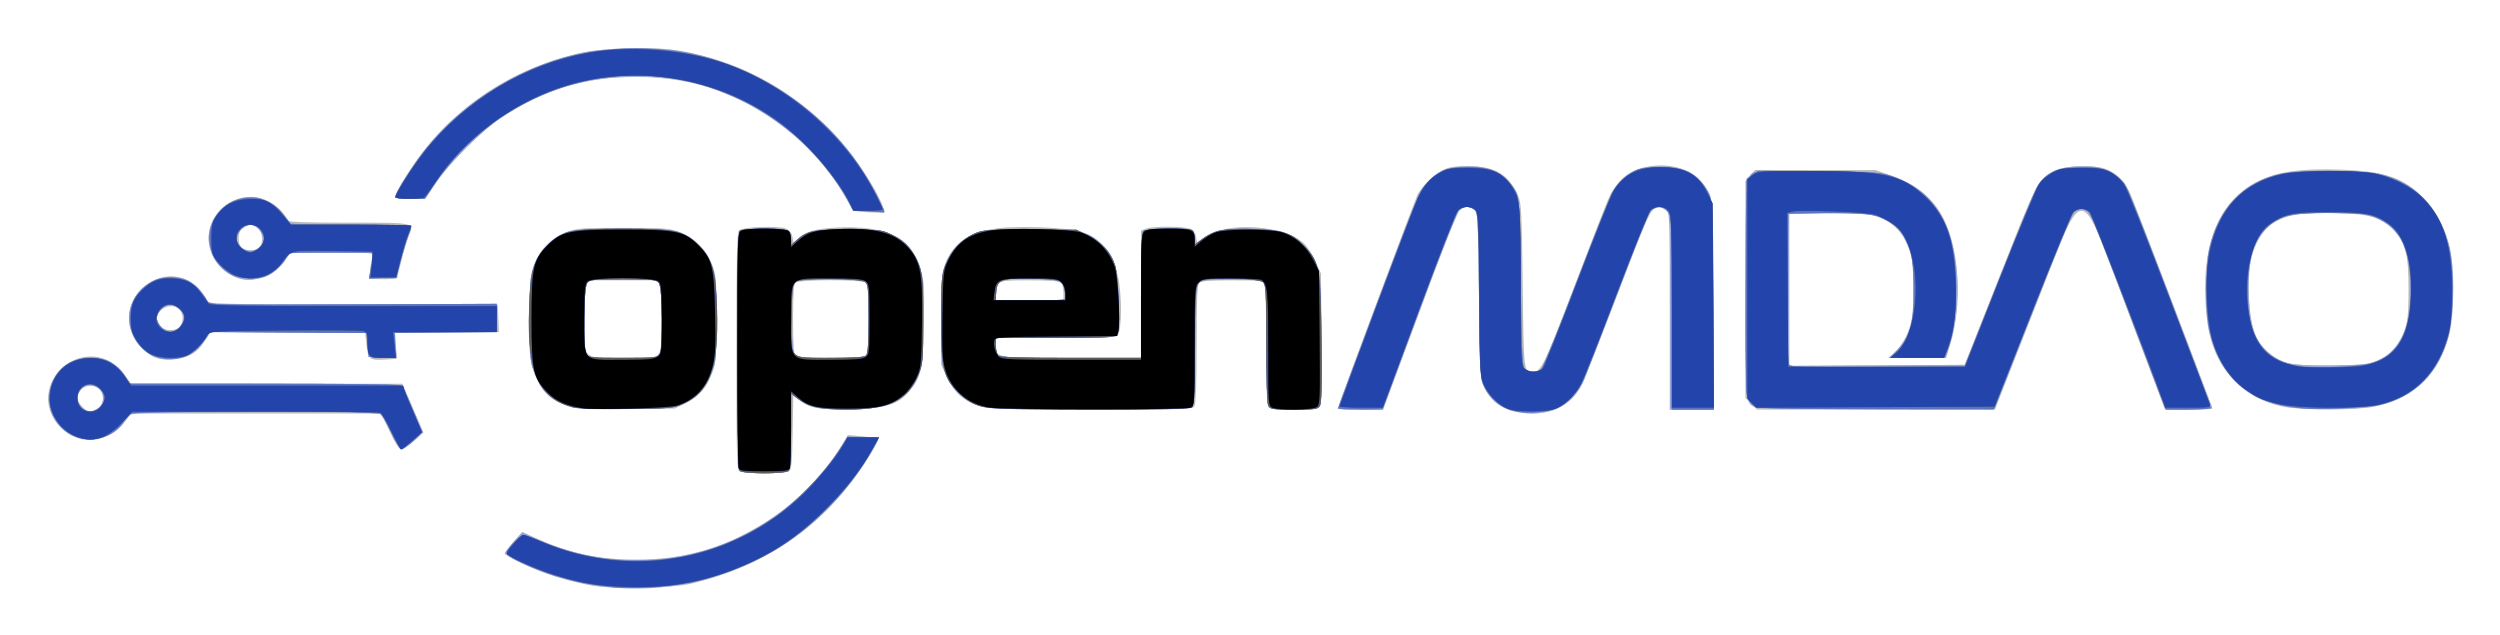 <svg xmlns="http://www.w3.org/2000/svg" role="img" viewBox="-24.18 -24.18 1257.36 319.36"><title>OpenMDAO logo</title><g transform="translate(-146.324 -165.182)"><path fill="#b9b9b9" d="M420 435.545c-4.675-.765-13-2.83-18.5-4.589-10.05-3.214-25.533-10.339-25.462-11.717.021-.406 1.996-2.96 4.388-5.675l4.35-4.937 6.144 2.757c17.621 7.908 31.766 10.995 50.579 11.041 26.78.064 46.228-5.87 69.347-21.16 12.889-8.524 28.396-25.052 35.762-38.118l1.891-3.353 7.479.666c4.114.366 7.653.84 7.865 1.052.815.815-7.105 13.63-13.685 22.144-20.18 26.112-45.997 42.502-80.159 50.893-9.137 2.244-38.771 2.835-50 .997zm74-57.523c-1.306-.826-1.5-8.646-1.5-60.435 0-47.427.263-59.75 1.298-60.786 1.669-1.672 19.657-2.358 23.474-.895 1.907.731 2.959 1.998 3.372 4.065l.601 3.003 2.909-2.448c1.6-1.346 4.582-2.916 6.628-3.487 6.237-1.744 19.267-2.287 27.94-1.164 14.878 1.925 22.592 7.87 26.403 20.346 1.859 6.085 2.013 8.678 1.638 27.5-.463 23.221-1.273 27.015-7.272 34.023-5.881 6.871-11.529 8.642-28.947 9.077-16.23.405-20.874-.377-26.23-4.419l-3.188-2.406-.312 18.542c-.255 15.154-.586 18.715-1.812 19.488-1.954 1.233-23.049 1.232-25-.002zm63.965-58.955c1.513-2.827 1.368-34.333-.165-35.866-1.684-1.684-33.916-1.684-35.6 0-.84.84-1.2 6.333-1.2 18.3s.36 17.46 1.2 18.3c.838.838 6.259 1.2 17.965 1.2 15.551 0 16.84-.14 17.8-1.934zM318.108 358l-4.182-9H188.241l-3.707 4.524c-9.435 11.515-24.673 11.73-33.646.476-6.923-8.684-5.886-20.061 2.536-27.824 9.817-9.049 23.677-7.525 31.575 3.473L188.124 334h136.42l5.261 12.25 5.261 12.25-4.784 4.229c-2.631 2.326-5.506 4.239-6.389 4.25-1.053.013-3.044-3.077-5.787-8.979zm-147.793-11.15c2.82-1.484 3.65-2.79 3.669-5.772.036-5.711-8.186-8.485-11.428-3.856-2.194 3.132-1.94 5.485.898 8.323 2.762 2.762 3.74 2.948 6.861 1.305zm711.275.576c-5.919-2.169-10.132-5.856-12.738-11.15-2.329-4.729-2.357-5.199-2.852-46.609-.477-39.945-.588-41.896-2.441-43.25-2.632-1.923-5.195-1.783-7.383.405-1.003 1.003-7.584 17.316-14.624 36.25-7.04 18.934-15.274 41.064-18.297 49.176L817.757 347h-11.379C800.12 347 795 346.727 795 346.393c0-.934 39.005-105.534 40.153-107.68 2.012-3.76 8.298-9.905 12.279-12.004 3.294-1.737 5.78-2.143 13.068-2.133 13.668.019 20.24 3.922 25.214 14.976 1.579 3.509 1.832 8.521 2.281 45.234.536 43.794.46 43.153 5.144 43.197 4.106.038 6.07-4.035 21.32-44.204 8.502-22.396 16.213-42.196 17.137-44 5.04-9.85 11.725-14.419 22.581-15.433 12.057-1.126 22.14 3.726 27.133 13.057 2.164 4.044 2.195 4.743 2.475 56.845l.284 52.75H962v-98.954l-2.615-1.714c-2.344-1.536-2.889-1.561-5.25-.239-2.259 1.264-4.927 7.478-18.687 43.515-8.829 23.122-17.276 44.129-18.772 46.682-5.018 8.563-13.171 12.76-24.551 12.639-3.643-.039-8.383-.715-10.534-1.503zm-474.258-2.245c-7.298-2.568-11.774-6.338-14.746-12.423-3.95-8.086-4.836-15.257-4.357-35.258.377-15.734.719-18.738 2.716-23.865 2.904-7.456 8.206-12.768 15.69-15.717 5.527-2.179 7.189-2.312 28.865-2.312s23.338.133 28.865 2.312c7.44 2.933 12.763 8.245 15.75 15.717 2.201 5.508 2.345 7.175 2.365 27.365.018 18.191-.257 22.297-1.786 26.678-2.781 7.97-6.754 12.714-13.371 15.963L461.5 346.5l-24.5.25c-21.536.219-25.125.03-29.668-1.568zm46.111-26.404c1.238-1.767 1.557-5.237 1.557-16.935 0-8.092-.439-15.867-.975-17.277L453.05 282h-35.099l-.975 2.565c-.536 1.411-.975 9.186-.975 17.277C416 322.208 414.771 321 435.5 321c15.8 0 16.442-.08 17.943-2.223zm160.889 26.371c-7.901-2.73-12.137-6.519-15.701-14.04L595.5 324.5V302c0-18.892.282-23.307 1.758-27.532 3.889-11.133 11.998-16.826 26.543-18.636 11.225-1.397 34.985-.449 42.009 1.675 10.655 3.222 17.431 12.528 19.315 26.531 1.461 10.853.86 24.729-1.125 25.983-.857.542-14.253.955-31.25.963L623 311v3.429C623 321.124 622.282 321 661.071 321H696v-64.049l2.565-.975c3.332-1.267 18.553-1.261 21.892.008 1.718.653 2.787 1.983 3.182 3.961l.596 2.978 3.133-2.338c11.529-8.603 41.951-6.488 51.325 3.569 1.206 1.294 3.456 5.051 5 8.349L786.5 278.5l.323 32.809c.24 24.39.016 33.179-.872 34.25-1.562 1.883-23.9 2.091-25.751.241-.879-.879-1.2-9.059-1.2-30.566 0-18.33-.389-30.093-1.035-31.3-.954-1.783-2.232-1.934-16.3-1.934-10.539 0-15.636.371-16.465 1.2-.879.879-1.2 9.059-1.2 30.566 0 18.33-.389 30.093-1.035 31.3-1.003 1.874-2.621 1.933-52.25 1.902-46.519-.03-51.689-.196-56.382-1.818zM657 288.2c0-2.09-.54-4.34-1.2-5-.825-.825-5.814-1.2-15.965-1.2C623.473 282 623 282.195 623 288.934V292h34zm345.923 55.877L1000 341.154V232.112l2.415-2.806 2.415-2.806 30.335.022 30.335.022 7.866 2.76c21.745 7.629 31.536 22.856 33.28 51.76.705 11.683-.601 23.339-3.761 33.572L1100.92 321h-28.684l3.729-3.75c2.073-2.085 4.771-6.414 6.076-9.75 2.092-5.348 2.347-7.631 2.347-21 0-13.285-.263-15.667-2.296-20.832-2.993-7.6-6.854-11.872-13.334-14.751-4.84-2.15-6.905-2.367-26.007-2.727l-20.75-.391v77.223l44.106-.26 44.106-.26 5.756-14.5c3.166-7.975 11.07-27.971 17.564-44.435 12.953-32.838 14.824-35.993 23.282-39.256 5.998-2.314 20.082-2.345 25.197-.054 5.19 2.324 8.813 6.112 11.481 12.002 1.306 2.884 10.918 27.744 21.36 55.244 10.442 27.5 19.3 50.802 19.686 51.782.653 1.659-.141 1.762-11.507 1.5l-12.208-.282-18.582-49.274c-25.243-66.936-20.97-66.956-47.323.225l-19.416 49.496-59.827.027-59.827.027zM1270 345.433c-9.809-2.124-17.834-6.531-24.367-13.379-9.468-9.926-13.423-21.131-14.314-40.554-1.385-30.184 7.976-50.59 27.404-59.734 9.624-4.53 20.929-6.087 39.777-5.479 23.37.754 32.872 4.069 43.313 15.108 6.125 6.476 10.61 15.381 12.688 25.192 2.013 9.501 1.955 31.472-.106 40.715-4.711 21.121-17.344 33.826-37.982 38.198-9.069 1.921-37.419 1.88-46.412-.068zm43.741-21.776c6.599-1.712 11.39-5.007 14.698-10.107 4.243-6.543 5.059-10.909 5.061-27.05 0-17.171-1.287-22.556-6.989-29.217-5.727-6.691-11.516-8.54-28.424-9.082-17.869-.573-26.294.747-32.845 5.146-5.431 3.647-9.66 10.997-11.243 19.54-2.459 13.27-.29 33.454 4.322 40.227 3.297 4.842 9.057 9.029 14.393 10.464 6.6 1.775 34.284 1.828 41.027.079zm-1113.147-2.698c-3.917-1.172-9.425-6.569-11.694-11.459-7.923-17.077 10.427-35.44 27.613-27.633 3.809 1.73 8.377 6.579 9.777 10.376.602 1.633 5.26 1.76 73.426 2L372.5 294.5l.296 6.75.296 6.75h-52.269l.339 6.75.339 6.75-4.934.312c-8.673.549-9.311.087-10.103-7.311L305.767 308h-77.742l-2.383 3.75c-1.311 2.062-3.245 4.52-4.299 5.462-4.752 4.245-13.69 5.859-20.749 3.747zm11.835-15.53C213.293 304.564 214 302.571 214 301c0-3.667-2.361-6-6.071-6-3.266 0-6.929 3.054-6.929 5.777 0 .978.701 2.778 1.557 4 1.871 2.671 7.482 3.041 9.872.651zm28.81-24.71c-11.609-4.402-17.322-17.464-12.343-28.219 6.514-14.07 24.665-16.737 34.863-5.122C265.541 249.408 267 251.504 267 252.035c0 .599 11.578.965 30.531.965 34.218 0 33.002-.289 30.027 7.146-.912 2.278-2.52 7.754-3.574 12.168-1.054 4.414-2.405 8.328-3.001 8.696-.88.544-8.552.609-12.362.106-.86-.114-.107-8.687 1.022-11.628.494-1.288-2.233-1.488-20.288-1.488h-20.859l-3.498 4.675c-1.924 2.571-5.238 5.567-7.363 6.658-4.733 2.428-12.023 3.044-16.396 1.386zm11.243-15.343c2.611-2.611 1.63-8.473-1.732-10.344-2.47-1.375-3.03-1.375-5.5 0-2.075 1.155-2.824 2.414-3.053 5.126C241.831 264.503 243.948 267 248 267c1.571 0 3.588-.731 4.482-1.624zM550.508 245.5c-.677-1.1-2.935-4.869-5.018-8.375-5.296-8.916-16.119-21.617-23.966-28.125-24.127-20.01-49.316-29.286-79.524-29.286-25.389 0-45.625 6.095-67.5 20.329-9.839 6.403-26.355 22.846-33.101 32.957l-5.005 7.5-7.697.292c-5.836.221-7.697-.025-7.697-1.021 0-2.348 8.675-16.068 15.556-24.604 18.84-23.37 46.188-40.294 76.444-47.305 12.272-2.844 37.384-3.575 50.237-1.463 28.656 4.709 54.086 17.808 74.821 38.543 12.583 12.583 25.309 30.897 28.4 40.87.712 2.296.661 2.31-7.001 2-6.441-.261-7.922-.643-8.949-2.312z"/><path fill="#97a6d6" d="M423.635 435.865c-8.417-1.081-20.776-4.183-29.003-7.279-7.813-2.941-18.644-8.387-18.594-9.35.021-.405 1.997-2.958 4.391-5.675l4.352-4.939 8.359 3.821c26.912 12.302 59.279 13.674 88.413 3.749 25.257-8.604 48.354-26.742 62.745-49.272l4.203-6.58 7.5.456c4.125.251 7.679.616 7.898.812.219.196-1.806 4.006-4.5 8.468-28.63 47.415-81.048 72.816-135.764 65.79zM494.2 377.8c-1.733-1.733-1.733-118.867 0-120.6.789-.789 5-1.2 12.3-1.2 12.148 0 13.5.538 13.5 5.374v2.974l2.25-2.057c5.76-5.267 8.143-5.791 26.321-5.791 17.021 0 17.088.009 23 3.022 4.329 2.207 6.803 4.323 9.166 7.843 5.242 7.807 5.765 10.954 5.753 34.635-.009 20.056-.164 21.881-2.294 27.177-5.373 13.352-14.626 17.852-36.551 17.779-14.235-.048-18.345-.965-24.147-5.39L520 338.898v18.851c0 13.328-.352 19.202-1.2 20.051-1.65 1.65-22.95 1.65-24.6 0zm63.6-58c.84-.84 1.2-6.351 1.2-18.378 0-14.742-.234-17.372-1.65-18.55-1.837-1.528-23.551-2.519-30.934-1.412-6.026.904-6.635 2.982-6.239 21.275.234 10.821.704 15.421 1.696 16.615 1.175 1.413 3.772 1.65 18.05 1.65 11.638 0 17.04-.363 17.878-1.2zm-238.991 38.658c-2.254-4.698-4.923-8.983-5.93-9.522-1.155-.618-24.596-.879-63.496-.708-59.184.261-61.71.348-62.774 2.156-4.616 7.844-10.917 11.559-19.663 11.594-12.701.05-22.492-12.076-19.902-24.649 3.789-18.394 28.278-22.988 38.071-7.142L187.472 334h68.205c53.479 0 68.374.27 68.989 1.25.431.688 2.94 6.2 5.575 12.25l4.792 11-4.766 4.229c-2.621 2.326-5.349 4.239-6.062 4.25-.713.011-3.141-3.824-5.395-8.522zM172 346c2.43-2.43 2.59-6.691.345-9.171-2.378-2.627-7.826-2.408-9.788.394-2.088 2.982-1.961 4.994.516 8.143 2.491 3.166 6.137 3.426 8.927.635zm710.821 1.605c-6.35-1.71-11.148-5.601-13.968-11.328-2.329-4.729-2.357-5.199-2.852-46.609-.477-39.945-.588-41.896-2.441-43.25-2.59-1.893-4.909-1.788-7.364.332-1.284 1.109-8.711 19.801-20.265 51L817.692 347h-11.346C800.106 347 795 346.798 795 346.551c0-1.243 38.261-103.142 40.028-106.606 5.541-10.861 13.33-15.465 25.972-15.35 11.477.104 19.071 4.213 23.851 12.906 1.435 2.61 1.714 8.503 2.149 45.332.478 40.44.587 42.395 2.441 43.75 2.704 1.976 5.932 1.769 7.997-.513.961-1.062 8.891-20.711 17.622-43.663 9.838-25.863 17.196-43.722 19.35-46.967 5.031-7.577 12.007-10.852 23.009-10.8 12.157.057 18.997 3.734 23.923 12.862 2.122 3.933 2.163 4.883 2.442 56.75l.284 52.75H962v-49.345c0-47.737-.064-49.403-1.96-51.119-2.453-2.22-6.439-1.404-8.445 1.729-.786 1.229-8.266 20.234-16.621 42.234-8.355 22-16.061 41.706-17.124 43.791-6.205 12.172-19.916 17.383-35.029 13.314zM409.5 345.634c-9.855-3.198-14.874-7.868-18.595-17.302-2.128-5.395-2.304-7.366-2.353-26.332-.045-17.514.224-21.341 1.842-26.273 2.325-7.086 7.927-13.674 14.336-16.857C409.38 256.56 410.157 256.5 435.5 256.5s26.12.06 30.77 2.37c6.408 3.183 12.011 9.771 14.336 16.857 1.617 4.929 1.887 8.769 1.848 26.273-.043 19.039-.212 20.919-2.371 26.381-2.979 7.537-7.74 12.765-14.341 15.75-4.982 2.252-6.405 2.38-28.742 2.586-17.058.157-24.597-.14-27.5-1.082zm44.465-26.568c1.671-3.122 1.346-33.259-.384-35.625C452.274 281.654 450.839 281.5 435.5 281.5s-16.774.154-18.081 1.941c-1.73 2.366-2.055 32.503-.384 35.625C417.998 320.865 419.291 321 435.5 321s17.502-.135 18.465-1.934zm160.636 25.943c-7.508-2.398-13.773-8.338-16.848-15.976-2.068-5.137-2.227-7.106-2.227-27.532 0-20.52.152-22.378 2.26-27.621 2.717-6.757 7.942-12.396 14.144-15.265C616.163 256.656 618.194 256.5 639.5 256.5c25.812 0 29.397.702 36.534 7.15 6.621 5.982 8.306 11.574 8.774 29.119.296 11.127.073 15.67-.823 16.75C682.949 310.767 678.052 311 652.878 311H623v3.8c0 2.09.54 4.34 1.2 5 .888.888 10.378 1.2 36.5 1.2H696v-31.3c0-23.011.318-31.618 1.2-32.5 1.26-1.26 21.208-1.748 24.218-.593 1.019.391 1.582 1.833 1.582 4.051v3.444l3.498-2.668c1.924-1.467 5.186-3.271 7.25-4.007 5.452-1.946 26.458-1.852 33.194.149 7.225 2.146 14.265 8.798 17.231 16.282 2.115 5.337 2.257 7.359 2.616 37.302.265 22.116.042 32.289-.74 33.75C785.009 346.851 784.08 347 773 347c-10.771 0-12.03-.188-12.965-1.934-.646-1.208-1.035-12.994-1.035-31.378 0-26.168-.184-29.596-1.654-30.816-1.232-1.022-5.305-1.372-15.964-1.372-12.4 0-14.549.238-16.096 1.784-1.62 1.619-1.813 4.538-2.079 31.45-.191 19.331-.669 30.119-1.372 30.966-.86 1.036-11.245 1.289-51.206 1.246-46.257-.05-50.583-.199-56.026-1.938zm43.385-55.258c-.045-7.49-2.709-8.756-18.386-8.735-13.838.018-15.982.902-16.408 6.759L622.885 292h17.558c17.545 0 17.557-.002 17.544-2.25zm347.322 56.245c-5.475-2.216-5.382-1.107-5.083-60.446l.275-54.726 2.361-1.911c2.205-1.785 4.308-1.911 31.856-1.911 23.592 0 30.71.315 35.568 1.574 22.425 5.811 33.991 22.098 36.162 50.926.815 10.819-.71 25.494-3.61 34.75l-2.115 6.75h-28.875l3.126-2.63C1081.594 312.798 1085 301.974 1085 286.5c0-10.946-1.341-18.206-4.525-24.5-2.867-5.667-5.688-8.301-11.987-11.19-4.587-2.104-6.652-2.316-25.738-2.636l-20.75-.348v77.196l44.169-.26 44.169-.26 17.581-44.306c11.164-28.136 18.634-45.605 20.466-47.866 4.351-5.37 10.438-7.64 20.662-7.706 7.327-.048 9.325.328 14 2.634 3.27 1.613 6.396 4.089 7.809 6.184 1.296 1.922 11.724 28.146 23.174 58.277L1234.847 346.5l-11.557.283c-6.356.156-11.761.079-12.011-.171-.249-.249-8.757-22.422-18.906-49.273-10.149-26.851-18.87-49.236-19.38-49.746-1.224-1.224-6.797-1.19-8.036.049-.537.537-9.65 22.999-20.252 49.917L1125.43 346.5l-58.965.191c-32.5.105-59.949-.207-61.157-.696zm268.562-.066c-21.297-3.129-35.214-16.037-40.557-37.617-2.338-9.442-2.328-33.175.017-42.812 4.824-19.819 17.161-32.95 34.71-36.941 9.543-2.171 43.121-2.189 51.418-.028 18.895 4.921 30.933 18.432 35.117 39.412 2.478 12.425 1.589 34.688-1.804 45.155-5.927 18.285-18.302 29.027-37.352 32.421-8.6 1.532-32.316 1.766-41.549.41zm44.13-23.532c9.303-4.348 14.115-12.265 16.012-26.347 1.607-11.93-.113-26.23-4.113-34.193-2.837-5.648-9.144-10.431-16.316-12.372-5.049-1.367-9.464-1.621-22.677-1.308-14.41.342-17.014.665-21.394 2.655-6.289 2.857-9.107 5.484-12.018 11.201-3.545 6.962-4.803 15.426-4.264 28.687.574 14.139 2.785 20.935 8.687 26.698 6.709 6.551 11.602 7.636 33.084 7.338 16.382-.227 19.015-.497 23-2.36zm-1118.5-2.23c-14.214-6.805-16.775-25.187-4.879-35.013 9.877-8.158 23.812-6.098 29.983 4.432L227.19 294H372v14h-51.274l.525 6.542.525 6.542-7.138-.292L307.5 320.5l-.5-6-.5-6-39.194-.262-39.194-.262-3.042 4.421c-4.091 5.947-8.802 8.694-15.845 9.24-4.279.332-6.735-.04-9.725-1.471zm10.29-12.808c3.312-.887 5.523-5.579 4.1-8.701-2.266-4.974-9.334-5.436-11.83-.772-1.634 3.052-1.282 4.983 1.394 7.659 2.657 2.657 2.913 2.731 6.335 1.814zm33.203-26.242c-7.646-2.482-12.54-7.1-14.855-14.016-4.472-13.356 6.055-27.071 20.796-27.095 4.587-.007 11.419 3.416 14.612 7.322 1.426 1.745 3.232 3.96 4.014 4.922 1.296 1.596 4.058 1.75 31.431 1.75 16.505 0 30.01.371 30.01.825 0 .454-1.085 4.015-2.411 7.915-1.326 3.899-2.933 9.603-3.571 12.675L321.858 281h-14.13l.622-4.25c.342-2.337.906-5.263 1.253-6.5l.63-2.25h-42.101l-2.854 4.25c-4.676 6.965-15.221 11.16-22.285 8.867zm10.051-15.67c2.095-2.524 1.581-7.522-.988-9.603-3.114-2.522-5.677-2.314-8.697.706C238.949 260.96 241.96 267 248.569 267c1.753 0 3.767-.699 4.476-1.553zm304.198-18.187l-6.257-.355-2.403-4.702c-10.308-20.171-32.19-40.62-54.693-51.113-18.263-8.516-31.796-11.521-51.889-11.521-25.152 0-46.058 6.283-67.481 20.28-9.287 6.068-26.938 23.717-33.404 33.402l-5.175 7.75h-7.47c-5.597 0-7.47-.338-7.47-1.347 0-2.231 10.544-18.313 17.37-26.493 18.98-22.745 47.234-39.477 77.13-45.676 11.921-2.472 33.854-3.013 46-1.135 37.239 5.759 71.557 26.95 92.348 57.026C558.166 229.62 567 245.763 567 247.407c0 .326-.787.507-1.75.401-.963-.106-4.566-.353-8.007-.548z"/><path fill="#758aca" d="M430.5 436.415c-1.65-.236-6.6-.915-11-1.509-14.686-1.985-42.531-12.34-42.473-15.795.033-1.973 6.513-9.111 8.271-9.111.699 0 5.206 1.604 10.016 3.565 27.705 11.295 57.698 12.499 84.908 3.406 26.071-8.712 48.559-26.16 64.084-49.721l4.118-6.25h15.759l-3.687 6.75c-8.278 15.155-23.268 31.994-38.445 43.186-14.499 10.692-36.238 20.126-54.251 23.543-8.139 1.544-31.542 2.759-37.301 1.937zM494.2 377.8c-1.733-1.733-1.733-118.867 0-120.6.789-.789 5-1.2 12.3-1.2 12.148 0 13.5.538 13.5 5.374v2.974l2.25-2.057c5.76-5.267 8.143-5.791 26.321-5.791 17.021 0 17.088.009 23 3.022 4.329 2.207 6.803 4.323 9.166 7.843 5.242 7.807 5.765 10.954 5.753 34.635-.009 20.056-.164 21.881-2.294 27.177-5.373 13.352-14.626 17.852-36.551 17.779-14.235-.048-18.345-.965-24.147-5.39L520 338.898v18.851c0 13.328-.352 19.202-1.2 20.051-1.65 1.65-22.95 1.65-24.6 0zm63.6-58c.84-.84 1.2-6.351 1.2-18.378 0-14.742-.234-17.372-1.65-18.55-1.837-1.528-23.551-2.519-30.934-1.412-6.026.904-6.635 2.982-6.239 21.275.234 10.821.704 15.421 1.696 16.615 1.175 1.413 3.772 1.65 18.05 1.65 11.638 0 17.04-.363 17.878-1.2zm-238.779 39.122c-2.149-4.443-4.438-8.718-5.086-9.5-1.641-1.978-123.687-2.144-126.051-.172-.824.688-2.698 2.891-4.164 4.898-6.173 8.447-19.323 10.395-27.957 4.141-7.944-5.755-10.938-16.149-7.216-25.057 3.566-8.534 10.509-12.624 20.476-12.06 5.487.31 7.376.896 10.453 3.243 2.066 1.575 4.648 4.377 5.738 6.225L187.198 334h68.342c53.588 0 68.512.27 69.128 1.25 1.024 1.629 7.151 16.296 8.589 20.562 1.077 3.195.96 3.449-3.32 7.207-2.44 2.143-5.015 3.915-5.723 3.938-.707.024-3.044-3.593-5.193-8.036zM171.114 346.939c4.911-2.629 4.135-9.765-1.307-12.019-2.539-1.052-3.295-.947-5.62.781-7.053 5.242-.805 15.376 6.927 11.238zm714.213 1.073c-8.098-1.71-12.685-5.154-16.663-12.512-2.094-3.872-2.179-5.341-2.663-45.832-.477-39.945-.588-41.896-2.441-43.25-2.878-2.102-6.178-1.724-8.236.945-1.002 1.3-9.917 24.25-19.81 51L817.525 347h-11.37c-10.418 0-11.313-.146-10.695-1.75.371-.963 9.213-24.692 19.649-52.733 10.436-28.041 20.08-52.87 21.432-55.176 3.038-5.184 8.824-10.066 13.459-11.355 4.618-1.285 16.531-1.243 21.277.075 4.769 1.324 10.199 6.052 13.032 11.345 2.128 3.977 2.205 5.288 2.691 45.693.399 33.224.776 41.931 1.872 43.25 1.623 1.954 6.065 2.166 8.398.402.909-.688 8.867-20.267 17.685-43.511 8.818-23.243 17.107-43.962 18.42-46.042 3.302-5.231 8.862-9.888 13.444-11.261 5.95-1.783 19.88-.849 24.68 1.654 5.35 2.79 10.067 9.164 11.408 15.416.706 3.292 1.092 22.571 1.092 54.543V347h-21v-48.365c0-47.416-.041-48.417-2.073-51-2.541-3.23-5.911-3.381-8.593-.385-1.108 1.238-8.66 19.8-16.782 41.25-8.122 21.45-15.569 40.855-16.547 43.122-2.297 5.32-8.364 12.01-13.069 14.41-4.368 2.228-14.722 3.223-20.61 1.979zM409.5 345.634c-9.855-3.198-14.874-7.868-18.595-17.302-2.128-5.395-2.304-7.366-2.353-26.332-.045-17.514.224-21.341 1.842-26.273 2.325-7.086 7.927-13.674 14.336-16.857C409.38 256.56 410.157 256.5 435.5 256.5s26.12.06 30.77 2.37c6.408 3.183 12.011 9.771 14.336 16.857 1.617 4.929 1.887 8.769 1.848 26.273-.043 19.039-.212 20.919-2.371 26.381-2.979 7.537-7.74 12.765-14.341 15.75-4.982 2.252-6.405 2.38-28.742 2.586-17.058.157-24.597-.14-27.5-1.082zm44.465-26.568c1.671-3.122 1.346-33.259-.384-35.625C452.274 281.654 450.839 281.5 435.5 281.5s-16.774.154-18.081 1.941c-1.73 2.366-2.055 32.503-.384 35.625C417.998 320.865 419.291 321 435.5 321s17.502-.135 18.465-1.934zm160.636 25.943c-7.508-2.398-13.773-8.338-16.848-15.976-2.068-5.137-2.227-7.106-2.227-27.532 0-20.52.152-22.378 2.26-27.621 2.717-6.757 7.942-12.396 14.144-15.265C616.163 256.656 618.194 256.5 639.5 256.5c25.812 0 29.397.702 36.534 7.15 6.621 5.982 8.306 11.574 8.774 29.119.296 11.127.073 15.67-.823 16.75C682.949 310.767 678.052 311 652.878 311H623v3.8c0 2.09.54 4.34 1.2 5 .888.888 10.378 1.2 36.5 1.2H696v-31.3c0-23.011.318-31.618 1.2-32.5 1.26-1.26 21.208-1.748 24.218-.593 1.019.391 1.582 1.833 1.582 4.051v3.444l3.498-2.668c1.924-1.467 5.186-3.271 7.25-4.007 5.452-1.946 26.458-1.852 33.194.149 7.225 2.146 14.265 8.798 17.231 16.282 2.115 5.337 2.257 7.359 2.616 37.302.265 22.116.042 32.289-.74 33.75C785.009 346.851 784.08 347 773 347c-10.771 0-12.03-.188-12.965-1.934-.646-1.208-1.035-12.994-1.035-31.378 0-26.168-.184-29.596-1.654-30.816-1.232-1.022-5.305-1.372-15.964-1.372-12.4 0-14.549.238-16.096 1.784-1.62 1.619-1.813 4.538-2.079 31.45-.191 19.331-.669 30.119-1.372 30.966-.86 1.036-11.245 1.289-51.206 1.246-46.257-.05-50.583-.199-56.026-1.938zm43.385-55.258c-.045-7.49-2.709-8.756-18.386-8.735-13.838.018-15.982.902-16.408 6.759L622.885 292h17.558c17.545 0 17.557-.002 17.544-2.25zm348.04 55.948c-1.911-.659-4.042-2.323-4.735-3.698-.967-1.916-1.265-14.718-1.276-54.782-.016-56.776.134-58.464 5.299-59.761 1.345-.338 16.112-.44 32.816-.226 28.268.361 30.78.539 36.29 2.583 16.934 6.28 26.63 18.217 30.203 37.187 2.428 12.886 1.536 37.039-1.716 46.5l-2.406 7-13.904.279-13.904.279 4.017-4.358c6.409-6.953 7.797-12.444 7.761-30.7-.036-18.581-1.646-24.142-8.93-30.856-6.836-6.301-11.533-7.239-34.622-6.916L1021.5 248.5l-.262 37.383c-.178 25.409.08 37.795.806 38.67.849 1.023 10.019 1.219 44.643.957l43.575-.33 16.767-42.431c9.222-23.337 17.709-44.276 18.86-46.532 3.985-7.812 10.981-11.22 23.01-11.211 10.516.008 14.836 1.41 19.609 6.364 3.661 3.8 5.805 8.892 24.75 58.77 11.408 30.035 20.742 55.116 20.742 55.735 0 .768-3.609 1.125-11.359 1.125h-11.359l-18.368-48.727c-10.102-26.8-19.166-49.525-20.141-50.5-2.105-2.105-4.712-2.27-7.192-.456-1.037.758-9.985 22.087-21.082 50.25L1125.219 346.5l-57.859.198c-42.791.146-58.764-.114-61.333-1zm270.893.368c-23.236-2.45-37.136-14.364-43.062-36.912-2.58-9.819-2.852-32.051-.524-42.894 4.365-20.327 16.592-33.201 35.841-37.739 8.538-2.013 39.684-2.046 49.095-.051 17.915 3.796 30.064 16.035 35.48 35.741 2.468 8.98 2.387 36.602-.134 45.79-5.167 18.832-17.788 31.217-35.599 34.934-7.119 1.486-31.395 2.154-41.097 1.132zm31.366-21.087c18.884-2.731 26.026-13.117 26.114-37.979.079-22.41-5.698-33.276-19.977-37.574-7.078-2.13-33.911-1.954-41.856.275-8.62 2.419-14.621 8.54-17.568 17.921-2.542 8.092-3.111 25.396-1.133 34.494 2.794 12.852 11.241 20.955 23.747 22.78 8.253 1.204 22.645 1.243 30.673.083zm-1106.01-3.9c-6.933-1.756-12.323-7.49-14.424-15.348-3.91-14.619 10.533-28.668 25.367-24.673 4.129 1.112 10.833 6.838 13.381 11.429 1.082 1.949 2.203 1.975 73.25 1.645L372 293.798v14.168l-25.75.267-25.75.267.345 6.298.345 6.298-6.845-.298L307.5 320.5l-.5-6-.5-6-39.5-.257-39.5-.257-2.867 4.546c-4.461 7.075-13.909 10.687-22.358 8.547zm10.27-15.534C213.895 304.195 215 302.15 215 301c0-2.616-4.271-7-6.82-7-3.246 0-7.18 3.836-7.18 7s3.934 7 7.18 7c1.051 0 3.015-1.105 4.365-2.455zm24.718-27.103c-7.497-4.493-11.476-14.183-9.253-22.533 2.292-8.611 8.969-14.259 18.381-15.549 6.441-.883 14.503 3.013 18.774 9.072L268.385 254h30.308c18.541 0 30.308.37 30.308.953 0 .524-.513 2.078-1.139 3.453-.627 1.375-2.321 6.909-3.765 12.297L321.469 280.5l-6.873.299-6.873.299.574-3.299c.316-1.814.885-4.761 1.264-6.549L310.25 268H267.455l-1.977 3.678c-1.088 2.023-3.978 4.948-6.423 6.5-6.146 3.901-15.533 4.014-21.79.264zM253.25 264.802c2.31-2.671 2.208-4.95-.366-8.222-2.781-3.535-7.326-3.239-10.229.668-5.152 6.932 4.922 14.115 10.595 7.554zm305.25-17.575l-7-.375-4.813-8.25c-14.45-24.767-39.463-44.626-67.603-53.673-51.972-16.709-107.89 3.172-138.727 49.321l-4.51 6.75h-7.423c-4.135 0-7.423-.43-7.423-.971 0-1.877 9.246-16.599 14.463-23.029 21.336-26.298 50.579-44.027 81.979-49.704 12.581-2.274 38.189-2.258 49.767.031 41.504 8.207 77.542 35.444 96.373 72.837 3.595 7.138 3.881 7.959 2.667 7.637-.412-.109-3.9-.368-7.75-.574z"/><path fill="#5b74c0" d="M427.265 435.968c-9.538-1.003-21.117-3.613-29.765-6.712-9.758-3.496-20.5-9.032-20.5-10.566 0-1.535 7.126-8.69 8.654-8.69.588 0 3.944 1.3 7.458 2.89 14.559 6.585 31.631 10.107 49.007 10.109 25.122.003 47.246-6.833 68.873-21.28 9.897-6.611 25.256-22.174 32.044-32.469l5.44-8.25h15.708l-3.674 6.683c-10.432 18.979-31.252 40.09-50.195 50.895-24.948 14.231-54.409 20.4-83.049 17.389zM494.2 377.8c-1.733-1.733-1.733-118.867 0-120.6.789-.789 5-1.2 12.3-1.2 12.148 0 13.5.538 13.5 5.374v2.974l2.25-2.057c5.756-5.263 8.15-5.791 26.25-5.791 16.678 0 17.11.054 22.823 2.859 6.617 3.249 10.59 7.993 13.371 15.963 1.529 4.384 1.802 8.474 1.779 26.678-.026 19.906-.194 21.916-2.272 27.116C578.968 342.212 569.425 347 548.554 347c-13.608 0-19.66-1.318-25.099-5.467L520 338.898v18.851c0 13.328-.352 19.202-1.2 20.051-1.65 1.65-22.95 1.65-24.6 0zm63.6-58c.84-.84 1.2-6.351 1.2-18.378 0-14.766-.232-17.37-1.655-18.55-2.313-1.918-33.634-1.984-35.546-.075-.928.927-1.39 5.873-1.619 17.319C519.736 322.393 518.425 321 539.823 321c11.715 0 17.139-.362 17.977-1.2zm-239.013 38.45c-2.246-4.812-4.579-9.081-5.185-9.485-1.723-1.148-123.421-.933-125.579.222-1.015.543-2.802 2.536-3.972 4.429-2.6 4.207-10.901 8.583-16.28 8.583C156.9 362 147 352.233 147 341.508c0-11.99 8.574-20.435 20.8-20.486 7.647-.032 14.542 3.926 17.821 10.228l1.431 2.75 67.724.015c37.248.008 68.222.346 68.83.75.608.404 3.289 5.865 5.957 12.135l4.851 11.401-4.804 4.349c-2.642 2.392-5.239 4.349-5.772 4.349-.532 0-2.805-3.938-5.051-8.75zm-147.745-11.273c4.823-2.581 4.706-9.021-.21-11.564-4.859-2.513-9.833.35-9.833 5.658 0 5.334 5.294 8.447 10.043 5.906zm714.284 1.029c-5.812-1.219-9.514-3.316-13.135-7.441C866.358 333.921 866 330.851 866 287.473c0-36.671-.116-39.269-1.829-40.819-2.455-2.222-6.466-2.092-8.613.28-.963 1.064-9.827 23.673-19.696 50.241-9.87 26.568-18.302 48.663-18.739 49.1-.437.437-5.552.666-11.366.509l-10.572-.285 19.78-53.134c12.449-33.441 20.94-54.82 22.91-57.684C843.382 227.678 849.059 225 860.524 225c12.069 0 19.05 3.664 23.818 12.5 2.087 3.867 2.175 5.378 2.658 45.598.399 33.224.776 41.931 1.872 43.25 1.624 1.954 6.049 2.165 8.441.402.933-.688 8.817-19.925 17.521-42.75 8.704-22.825 16.769-43.331 17.923-45.568 2.763-5.358 9.16-11.037 13.922-12.36 2.101-.584 7.196-1.059 11.321-1.057 11.986.007 19.234 4.259 23.839 13.985 1.464 3.093 1.691 9.579 1.951 55.75l.294 52.25H963v-47.953c0-34.517-.328-48.673-1.171-50.524-1.929-4.233-8.032-4.63-10.497-.683-.64 1.024-7.956 19.73-16.259 41.567-8.303 21.838-16.176 41.817-17.495 44.399-2.894 5.662-7.819 10.568-12.621 12.57-4.62 1.927-14.359 2.735-19.631 1.63zm-474.592-2.054c-17.672-4.35-23.517-17.193-22.507-49.452.606-19.333 2.237-24.981 9.256-32.054C404.902 256.971 409.273 256 435.5 256s30.598.971 38.016 8.446c7.02 7.073 8.651 12.721 9.256 32.054.916 29.244-3.503 41.525-17.154 47.671-4.814 2.167-6.487 2.316-28.118 2.506-12.65.111-24.694-.216-26.766-.726zm43.23-26.886c1.671-3.122 1.346-33.259-.384-35.625C452.274 281.654 450.839 281.5 435.5 281.5s-16.774.154-18.081 1.941c-1.73 2.366-2.055 32.503-.384 35.625C417.998 320.865 419.291 321 435.5 321s17.502-.135 18.465-1.934zm161.07 26.166c-4.016-1.181-6.843-2.949-10.664-6.669-7.907-7.699-8.878-11.88-8.841-38.062.027-19.386.202-21.432 2.274-26.621 2.695-6.749 7.917-12.392 14.127-15.265C616.172 256.652 618.185 256.5 640 256.5h23.5l6 3c6.541 3.271 11.585 8.933 13.608 15.275.653 2.049 1.389 10.449 1.636 18.668.405 13.503.276 15.069-1.339 16.25-1.374 1.005-8.551 1.306-31.096 1.306H623v3.8c0 2.09.54 4.34 1.2 5 .888.888 10.378 1.2 36.5 1.2H696v-31.3c0-23.011.318-31.618 1.2-32.5 1.26-1.26 21.208-1.748 24.218-.593 1.013.389 1.582 1.829 1.582 4.006v3.399l3.952-2.863c6.174-4.472 11.291-5.45 25.76-4.922 15.124.552 19.591 2.107 25.971 9.038 7.125 7.74 7.631 10.649 8.077 46.41.27 21.63.049 31.811-.721 33.25C785.012 346.847 784.048 347 773 347c-10.771 0-12.03-.188-12.965-1.934-.646-1.208-1.035-12.994-1.035-31.378 0-26.143-.185-29.597-1.65-30.816-1.855-1.543-20.692-2.498-27.911-1.416-3.638.546-4.439 1.105-5.358 3.741C723.405 287.135 723 298.86 723 316.449c0 20.562-.324 28.474-1.2 29.351-.904.904-13.564 1.18-51.25 1.119-42.876-.069-50.833-.311-55.515-1.688zm42.676-57.352c-.304-2.267-1.06-4.629-1.681-5.25-.692-.693-6.231-1.24-14.329-1.415-16.102-.349-18.056.343-18.509 6.56L622.885 292h35.378zm349.338 58.104c-3.942-.928-5.782-2.998-6.581-7.407-.307-1.692-.425-26.403-.263-54.913l.295-51.837 2.881-2.477 2.881-2.477 30.619.329c29.022.312 30.956.45 37.066 2.641 14.606 5.238 23.892 14.79 28.679 29.498 4.957 15.229 4.37 44.855-1.15 58.065L1099.973 321h-27.185l2.971-2.775c7.08-6.613 9.628-16.419 9.03-34.74-.577-17.665-3.585-25.313-12.134-30.856-6.08-3.942-12.278-4.785-32.654-4.441l-18.5.312-.262 37.383c-.178 25.31.081 37.797.801 38.664.842 1.015 10.144 1.217 44.707.973l43.643-.308 17.325-43.836c9.529-24.11 18.442-45.523 19.807-47.586 3.718-5.618 9.306-8.063 19.619-8.586 13.636-.691 20.735 2.554 25.278 11.557C1194.403 240.696 1234 344.811 1234 346.097c0 .497-5.076.903-11.28.903h-11.28l-18.569-49.25c-16.081-42.652-18.924-49.451-21.22-50.75-2.356-1.333-2.942-1.333-5.271 0-2.784 1.593-2.561 1.068-29.823 70.25L1124.832 347l-57.166-.102c-31.441-.056-58.719-.468-60.617-.915zm273.451.422c-27.102-2.721-41.929-15.149-47.122-39.499-2.322-10.89-2.071-32.19.496-42.049 5.172-19.866 16.994-32.019 35.357-36.349 10.022-2.363 40.266-2.066 50.273.493 19.773 5.057 31.262 18.474 35.106 40.999 1.931 11.313 1.409 30.192-1.092 39.5-5.026 18.704-16.416 30.373-34.158 34.994-5.579 1.453-30.977 2.701-38.86 1.91zm35.556-22.856c13.628-4.798 20.075-19.436 18.6-42.235-1.059-16.367-5.575-25.162-15.398-29.985-5.556-2.728-6.38-2.839-23.476-3.158-20.642-.385-25.864.641-32.594 6.401-7.666 6.562-10.595 15.688-10.568 32.929.039 24.459 7.41 34.845 26.879 37.871 6.7 1.041 32.005-.22 36.556-1.823zm-1114.913-3.003c-16.186-5.192-18.551-27.842-3.856-36.921 3.846-2.376 5.91-2.957 10.5-2.952 3.292.003 7.027.688 8.815 1.616 3.013 1.564 7.765 6.457 9.997 10.292 1.064 1.828 3.39 1.877 73.25 1.554L372 293.798v14.168l-25.75.267-25.75.267.351 6.25.351 6.25h-6.582c-7.312 0-7.285.029-7.853-8.5l-.267-4-39.718-.261-39.718-.261-1.442 2.761c-1.599 3.062-6.041 7.464-9.121 9.041-3.634 1.859-10.83 2.219-15.357.766zm11.402-15C213.895 304.195 215 302.15 215 301c0-2.616-4.271-7-6.82-7-3.103 0-7.18 3.838-7.18 6.758 0 3.323 3.636 7.242 6.72 7.242 1.304 0 3.476-1.105 4.826-2.455zM239.5 279.612c-1.65-.72-4.627-3.112-6.615-5.314-8.93-9.894-6.47-24.825 5.154-31.272 9.332-5.176 21.31-2.142 27.304 6.916L268.028 254h30.486c16.83 0 30.486.393 30.486.878 0 .483-.712 2.582-1.582 4.664-.87 2.082-2.569 7.65-3.775 12.372L321.45 280.5l-6.846.298-6.846.298.704-3.798c.387-2.089.948-5.036 1.245-6.548L310.25 268h-21.65c-21.525 0-21.655.013-22.528 2.25-1.183 3.031-6.919 8.381-10.387 9.689-3.833 1.445-12.528 1.27-16.185-.326zm13.045-14.067c2.999-2.999 3.104-5.45.382-8.911-2.562-3.257-6.439-3.442-9.613-.461-2.993 2.812-2.941 6.29.14 9.371 3.115 3.115 5.976 3.115 9.091 0zm306.347-18.286c-7.161-.318-7.68-.497-8.834-3.049-2.63-5.811-12.367-19.339-19.143-26.594-30.899-33.086-78.73-46.453-121.696-34.008-27.399 7.936-52.121 25.711-67.653 48.642l-5.927 8.75h-7.32c-4.026 0-7.312-.338-7.302-.75.038-1.589 6.136-11.74 11.667-19.421 17.352-24.1 46.764-43.984 76.047-51.412 58.589-14.862 121.313 11.705 151.156 64.023 3.414 5.986 7.74 15.019 6.876 14.359-.145-.111-3.687-.353-7.871-.539z"/><path fill="#5d5d5d" d="M431.5 435.894c-11.93-.751-18.796-2.084-31.5-6.118-9.282-2.947-23-9.171-23-10.435 0-1.258 7.161-9.34 8.276-9.34.628 0 4.77 1.558 9.204 3.463 45.011 19.332 96.913 9.8 131.918-24.229 6.939-6.745 16.473-18.453 19.693-24.183L548.368 361h15.823l-3.218 5.75c-5.447 9.734-12.012 18.343-21.439 28.115-11.583 12.006-23.448 20.922-36.034 27.077-23.718 11.599-44.721 15.669-72 13.952zM494.2 377.8c-1.733-1.733-1.733-118.867 0-120.6.789-.789 5-1.2 12.3-1.2 12.148 0 13.5.538 13.5 5.374v2.974l2.25-2.057c5.756-5.263 8.15-5.791 26.25-5.791 16.678 0 17.11.054 22.823 2.859 6.617 3.249 10.59 7.993 13.371 15.963 1.529 4.384 1.802 8.474 1.779 26.678-.026 19.906-.194 21.916-2.272 27.116C578.968 342.212 569.425 347 548.554 347c-13.608 0-19.66-1.318-25.099-5.467L520 338.898v18.851c0 13.328-.352 19.202-1.2 20.051-1.65 1.65-22.95 1.65-24.6 0zm63.6-58c.84-.84 1.2-6.351 1.2-18.378 0-14.766-.232-17.37-1.655-18.55-2.313-1.918-33.634-1.984-35.546-.075-.928.927-1.39 5.873-1.619 17.319C519.736 322.393 518.425 321 539.823 321c11.715 0 17.139-.362 17.977-1.2zm-238.708 38.279c-2.332-4.907-4.918-9.182-5.748-9.5-.829-.318-29.214-.579-63.077-.579h-61.569l-5.599 5.915c-7.679 8.112-15.126 10.074-23.608 6.22-8.016-3.642-13.176-12.367-12.238-20.693 1.172-10.396 8.452-17.504 18.686-18.244 7.999-.579 13.957 2.261 18.755 8.94L188.188 335H324.865l.669 2.25c.368 1.238 2.507 6.493 4.755 11.679l4.086 9.429-4.91 4.321C326.764 365.056 324.28 367 323.943 367c-.336 0-2.519-4.015-4.851-8.921zm-146.165-12.714c2.722-3.46 2.617-5.912-.382-8.911C167.892 331.801 161 334.617 161 341.171c0 6.742 7.773 9.475 11.927 4.194zM881.5 346.939c-4.575-1.343-10.059-6.406-12.66-11.688-2.32-4.712-2.342-5.093-2.652-45.741-.273-35.805-.514-41.213-1.905-42.75-2.114-2.336-6.767-2.237-8.994.191-.984 1.073-9.866 23.798-19.737 50.5L817.603 346h-10.802C800.861 346 796 345.719 796 345.375c0-1.321 37.354-101.083 39.256-104.844 3.259-6.443 5.968-9.564 10.744-12.378 4.06-2.393 5.478-2.652 14.5-2.652 11.478 0 16.378 1.852 21.026 7.946C886.706 240.237 887 243.029 887 285.504c0 36.693.116 39.291 1.829 40.841 2.71 2.453 7.81 2.136 9.598-.595.81-1.238 8.498-20.7 17.084-43.25s16.708-42.879 18.049-45.176c5.395-9.242 13.691-12.956 27.033-12.099 10.168.653 15.709 4.061 19.892 12.236l3.015 5.894.308 51.323L984.116 346H963v-48.277c0-42.076-.2-48.563-1.557-50.5-1.917-2.736-6.699-2.967-9.221-.445-.978.978-8.684 19.99-17.125 42.25-8.441 22.26-16.501 42.634-17.91 45.276-3.238 6.069-8.934 11.255-13.866 12.624-4.52 1.255-17.56 1.262-21.821.011zm-470.766-.987c-17.672-4.35-23.517-17.193-22.507-49.452.606-19.333 2.237-24.981 9.256-32.054C404.902 256.971 409.273 256 435.5 256s30.598.971 38.016 8.446c7.02 7.073 8.651 12.721 9.256 32.054.916 29.244-3.503 41.525-17.154 47.671-4.814 2.167-6.487 2.316-28.118 2.506-12.65.111-24.694-.216-26.766-.726zm43.23-26.886c1.671-3.122 1.346-33.259-.384-35.625C452.274 281.654 450.839 281.5 435.5 281.5s-16.774.154-18.081 1.941c-1.73 2.366-2.055 32.503-.384 35.625C417.998 320.865 419.291 321 435.5 321s17.502-.135 18.465-1.934zm161.07 26.166c-4.016-1.181-6.843-2.949-10.664-6.669-7.907-7.699-8.878-11.88-8.841-38.062.027-19.386.202-21.432 2.274-26.621 2.695-6.749 7.917-12.392 14.127-15.265C616.172 256.652 618.185 256.5 640 256.5h23.5l6 3c6.541 3.271 11.585 8.933 13.608 15.275.653 2.049 1.389 10.449 1.636 18.668.405 13.503.276 15.069-1.339 16.25-1.374 1.005-8.551 1.306-31.096 1.306H623v3.8c0 2.09.54 4.34 1.2 5 .888.888 10.378 1.2 36.5 1.2H696v-31.3c0-23.011.318-31.618 1.2-32.5 1.26-1.26 21.208-1.748 24.218-.593 1.013.389 1.582 1.829 1.582 4.006v3.399l3.952-2.863c6.174-4.472 11.291-5.45 25.76-4.922 15.124.552 19.591 2.107 25.971 9.038 7.125 7.74 7.631 10.649 8.077 46.41.27 21.63.049 31.811-.721 33.25C785.012 346.847 784.048 347 773 347c-10.771 0-12.03-.188-12.965-1.934-.646-1.208-1.035-12.994-1.035-31.378 0-26.143-.185-29.597-1.65-30.816-1.855-1.543-20.692-2.498-27.911-1.416-3.638.546-4.439 1.105-5.358 3.741C723.405 287.135 723 298.86 723 316.449c0 20.562-.324 28.474-1.2 29.351-.904.904-13.564 1.18-51.25 1.119-42.876-.069-50.833-.311-55.515-1.688zm42.676-57.352c-.304-2.267-1.06-4.629-1.681-5.25-.692-.693-6.231-1.24-14.329-1.415-16.102-.349-18.056.343-18.509 6.56L622.885 292h35.378zm345.471 55.814L1001 341.371V231.145l2.635-2.073c2.52-1.982 3.819-2.072 29.75-2.055 36.635.024 45.434 2.024 56.993 12.955 10.222 9.668 14.404 21.066 15.319 41.754.64 14.471-.584 25.202-3.879 34.023l-1.961 5.25h-27.01l2.921-2.458c10.427-8.774 13.293-39.129 5.306-56.197-2.353-5.028-3.926-6.929-7.729-9.341-2.627-1.666-6.366-3.51-8.31-4.098-4.132-1.25-37.629-2.475-41.451-1.516l-2.607.654.262 38.728L1021.5 325.5h88.954l17.583-44.534c9.671-24.494 18.608-45.921 19.862-47.616 1.253-1.695 4.151-4.155 6.44-5.466 3.659-2.097 5.427-2.384 14.661-2.384 9.001 0 11.106.324 14.749 2.27 2.337 1.248 5.357 3.948 6.711 6 1.354 2.052 11.447 27.355 22.429 56.23 10.982 28.875 20.272 53.288 20.646 54.25.623 1.605-.277 1.75-10.83 1.75h-11.509l-.983-2.75c-7.949-22.249-35.792-94.195-36.958-95.5-2.011-2.25-6.494-2.248-8.531.002-.872.964-10.105 23.351-20.517 49.75l-18.931 47.998-59.956.258-59.956.258zm264.104.306c-8.273-2.168-9.994-2.972-16.548-7.73-6.639-4.82-12.281-13.142-15.389-22.701-3.534-10.87-4.458-32.917-1.914-45.674 4.373-21.93 16.771-35.103 37.066-39.383 8.249-1.74 34.712-2.017 44.5-.466 9.136 1.447 20.04 6.835 25.782 12.738 10.51 10.807 14.453 23.214 14.526 45.717.035 10.807-.42 16.904-1.629 21.812-4.854 19.706-17.232 32.367-35.408 36.219-10.529 2.231-41.682 1.906-50.984-.532zm43.915-19.122c16.032-3.398 22.605-13.144 23.522-34.877.752-17.822-3.043-30.374-10.995-36.363-6.618-4.985-11.795-6.012-30.228-5.998-18.231.014-21.914.742-29.667 5.859-8.511 5.617-13.403 24.265-11.117 42.376 2.328 18.447 9.497 26.792 25.284 29.435 5.49.919 28.222.623 33.201-.432zm-1113.506-5.973c-2.182-1.151-5.062-3.989-6.75-6.652-2.464-3.885-2.945-5.682-2.945-10.998 0-7.443 1.379-10.558 6.876-15.523 4.47-4.038 8.73-5.216 16.255-4.493 5.638.542 9.312 2.832 12.602 7.853 1.228 1.874 2.708 3.971 3.289 4.658.827.979 16.679 1.25 73.017 1.25H372v13H319.841l.696 6.5.696 6.5h-6.5c-7.31 0-7.693-.433-7.719-8.731-.011-3.574-.371-4.321-2.31-4.807-1.263-.317-19.102-.438-39.642-.269-35.489.292-37.4.402-38.453 2.212-2.432 4.18-7.248 8.965-10.31 10.245-4.82 2.014-14.077 1.643-18.603-.745zm15.233-13.539c2.81-3.572 2.615-6.794-.562-9.293-4.426-3.482-9.237-2.169-11.226 3.062-2.618 6.887 7.193 12.073 11.788 6.231zM239.02 278.75c-2.422-1.238-5.78-3.979-7.462-6.093-2.816-3.538-3.058-4.456-3.058-11.573 0-6.529.375-8.277 2.41-11.247 4.003-5.842 8.442-8.235 16.079-8.666 8.231-.465 11.243.905 17.201 7.824l4.31 5.005 30.25 0c16.637 0 30.25.216 30.25.48 0 .264-.764 2.39-1.698 4.724-.934 2.334-2.662 8.081-3.839 12.77L321.322 280.5H308.5l.397-3.5c.219-1.925.444-4.85.5-6.5l.103-3-20.229-.271c-22.323-.299-20.094-.863-25.933 6.564-5.633 7.166-15.897 9.258-24.318 4.956zm13.345-12.823C257.449 261.929 254.547 254 248 254s-9.449 7.929-4.365 11.927C245.084 267.067 247.048 268 248 268c.952 0 2.916-.933 4.365-2.073zM549.588 243.25c-5.887-12.389-20.923-29.832-34.596-40.135-31.355-23.627-74.095-30.528-111.488-18.003-24.559 8.227-47.969 25.974-62.116 47.091-2.689 4.013-5.338 7.628-5.888 8.032-1.332.979-14.5.978-14.5-.001 0-1.74 8.412-14.974 14.359-22.59 20.347-26.057 50.843-44.448 83.141-50.139 20.604-3.63 47.754-1.548 67.5 5.177 31.762 10.818 61.228 36.257 76.528 66.071 1.904 3.71 3.464 7.084 3.467 7.496.003.412-3.287.75-7.31.75h-7.315z"/><path fill="#2344ab" d="M431.5 435.894c-11.93-.751-18.796-2.084-31.5-6.118-9.282-2.947-23-9.171-23-10.435 0-1.258 7.161-9.34 8.276-9.34.628 0 4.77 1.558 9.204 3.463 45.011 19.332 96.913 9.8 131.918-24.229 6.939-6.745 16.473-18.453 19.693-24.183L548.368 361h15.823l-3.218 5.75c-5.447 9.734-12.012 18.343-21.439 28.115-11.583 12.006-23.448 20.922-36.034 27.077-23.718 11.599-44.721 15.669-72 13.952zm62.107-59.476c-.334-.87-.607-27.854-.607-59.965 0-56.698.056-58.413 1.934-59.418 2.762-1.478 22.358-1.343 23.866.165.66.66 1.2 2.769 1.2 4.687v3.487l2.75-2.573c5.292-4.951 9.012-6.127 20.891-6.6 18.934-.755 28.961 2.011 35.661 9.838 5.881 6.871 6.908 12.844 6.526 37.961-.307 20.154-.477 21.831-2.719 26.794-1.333 2.951-4.161 6.808-6.391 8.716-6.509 5.571-12.119 6.958-28.217 6.975-15.56.017-19.635-.909-25.086-5.695L520 337.793v18.522c0 10.187-.273 19.234-.607 20.104C518.885 377.742 516.781 378 506.5 378c-10.281 0-12.385-.258-12.893-1.582zm63.952-55.838C559.354 319.268 559.5 317.829 559.5 301.5s-.146-17.768-1.941-19.081c-1.483-1.084-5.675-1.419-17.75-1.419C518.757 281 520 279.713 520 301.5s-1.243 20.5 19.809 20.5c12.075 0 16.267-.335 17.75-1.419zm-238.467 37.498c-2.332-4.907-4.918-9.182-5.748-9.5-.829-.318-29.214-.579-63.077-.579h-61.569l-5.599 5.915c-7.679 8.112-15.126 10.074-23.608 6.22-8.016-3.642-13.176-12.367-12.238-20.693 1.172-10.396 8.452-17.504 18.686-18.244 7.999-.579 13.957 2.261 18.755 8.94L188.188 335H324.865l.669 2.25c.368 1.238 2.507 6.493 4.755 11.679l4.086 9.429-4.91 4.321C326.764 365.056 324.28 367 323.943 367c-.336 0-2.519-4.015-4.851-8.921zm-146.165-12.714c2.722-3.46 2.617-5.912-.382-8.911C167.892 331.801 161 334.617 161 341.171c0 6.742 7.773 9.475 11.927 4.194zM881.5 346.939c-4.575-1.343-10.059-6.406-12.66-11.688-2.32-4.712-2.342-5.093-2.652-45.741-.273-35.805-.514-41.213-1.905-42.75-2.114-2.336-6.767-2.237-8.994.191-.984 1.073-9.866 23.798-19.737 50.5L817.603 346h-10.802C800.861 346 796 345.719 796 345.375c0-1.321 37.354-101.083 39.256-104.844 3.259-6.443 5.968-9.564 10.744-12.378 4.06-2.393 5.478-2.652 14.5-2.652 11.478 0 16.378 1.852 21.026 7.946C886.706 240.237 887 243.029 887 285.504c0 36.693.116 39.291 1.829 40.841 2.71 2.453 7.81 2.136 9.598-.595.81-1.238 8.498-20.7 17.084-43.25s16.708-42.879 18.049-45.176c5.395-9.242 13.691-12.956 27.033-12.099 10.168.653 15.709 4.061 19.892 12.236l3.015 5.894.308 51.323L984.116 346H963v-48.277c0-42.076-.2-48.563-1.557-50.5-1.917-2.736-6.699-2.967-9.221-.445-.978.978-8.684 19.99-17.125 42.25-8.441 22.26-16.501 42.634-17.91 45.276-3.238 6.069-8.934 11.255-13.866 12.624-4.52 1.255-17.56 1.262-21.821.011zm-466-.581c-8.462-1.279-13.468-3.484-17.847-7.863C390.32 331.162 389.5 327.44 389.5 301.5c0-25.763.903-29.955 7.974-37.026C404.603 257.345 408.63 256.5 435.5 256.5c26.849 0 30.9.847 38.004 7.951 6.785 6.785 7.775 10.884 8.255 34.184.337 16.346.109 21.333-1.213 26.5-2.673 10.449-8.597 16.945-18.138 19.889-3.882 1.198-40.851 2.249-46.909 1.333zm37.277-25.915C454.929 318.936 455 318.333 455 301.515c0-14.459-.263-17.635-1.571-18.943-2.326-2.326-33.531-2.326-35.857 0C416.263 283.879 416 287.055 416 301.515 416 323.418 414.65 322 435.5 322c12.007 0 15.505-.315 17.277-1.557zm166.832 25.502c-11.046-1.851-19.097-8.935-22.171-19.508-1.275-4.386-1.517-9.612-1.259-27.184.297-20.223.482-22.105 2.624-26.753 4.312-9.36 10.146-13.562 21.594-15.556 8.637-1.504 40.701-.755 45.602 1.066 8.057 2.993 13.766 8.863 16.734 17.205 1.637 4.601 2.99 27.764 1.88 32.186l-.645 2.57-30.721.264c-28.853.248-30.743.376-31.073 2.094-.505 2.625.577 6.28 2.398 8.101 1.367 1.367 6.093 1.57 36.498 1.57H696v-31.429c0-27.238.21-31.638 1.571-33 1.233-1.233 3.88-1.571 12.3-1.571C721.811 256 723 256.526 723 261.804v3.404l3.414-2.998c1.878-1.649 5.14-3.608 7.25-4.354 4.889-1.728 27.225-1.756 33.044-.042 6.507 1.918 12.373 6.992 15.782 13.655l3.01 5.883.312 33.542c.289 31.029.181 33.638-1.441 34.824-2.148 1.571-19.604 1.763-22.437.247-1.844-.987-1.934-2.388-1.934-30.066 0-28.625-.346-32.094-3.4-34.134-.605-.404-7.513-.742-15.35-.75-12.928-.014-14.435.17-16.25 1.985-1.911 1.911-2 3.333-2 31.965 0 28.602-.088 30.012-1.934 31-2.328 1.246-94.01 1.228-101.456-.02zM658 288.5c0-2.167-.762-4.262-2-5.5-1.807-1.807-3.333-2-15.809-2-15.808 0-17.042.468-17.889 6.785L621.737 292H658zm345.182 55.193L1001 341.371V231.145l2.635-2.073c2.52-1.982 3.819-2.072 29.75-2.055 36.635.024 45.434 2.024 56.993 12.955 10.222 9.668 14.404 21.066 15.319 41.754.64 14.471-.584 25.202-3.879 34.023l-1.961 5.25h-27.01l2.921-2.458c10.427-8.774 13.293-39.129 5.306-56.197-2.353-5.028-3.926-6.929-7.729-9.341-2.627-1.666-6.366-3.51-8.31-4.098-4.132-1.25-37.629-2.475-41.451-1.516l-2.607.654.262 38.728L1021.5 325.5h88.954l17.583-44.534c9.671-24.494 18.608-45.921 19.862-47.616 1.253-1.695 4.151-4.155 6.44-5.466 3.659-2.097 5.427-2.384 14.661-2.384 9.001 0 11.106.324 14.749 2.27 2.337 1.248 5.357 3.948 6.711 6 1.354 2.052 11.447 27.355 22.429 56.23 10.982 28.875 20.272 53.288 20.646 54.25.623 1.605-.277 1.75-10.83 1.75h-11.509l-.983-2.75c-7.949-22.249-35.792-94.195-36.958-95.5-2.011-2.25-6.494-2.248-8.531.002-.872.964-10.105 23.351-20.517 49.75l-18.931 47.998-59.956.258-59.956.258zm264.104.306c-8.273-2.168-9.994-2.972-16.548-7.73-6.639-4.82-12.281-13.142-15.389-22.701-3.534-10.87-4.458-32.917-1.914-45.674 4.373-21.93 16.771-35.103 37.066-39.383 8.249-1.74 34.712-2.017 44.5-.466 9.136 1.447 20.04 6.835 25.782 12.738 10.51 10.807 14.453 23.214 14.526 45.717.035 10.807-.42 16.904-1.629 21.812-4.854 19.706-17.232 32.367-35.408 36.219-10.529 2.231-41.682 1.906-50.984-.532zm43.915-19.122c16.032-3.398 22.605-13.144 23.522-34.877.752-17.822-3.043-30.374-10.995-36.363-6.618-4.985-11.795-6.012-30.228-5.998-18.231.014-21.914.742-29.667 5.859-8.511 5.617-13.403 24.265-11.117 42.376 2.328 18.447 9.497 26.792 25.284 29.435 5.49.919 28.222.623 33.201-.432zm-1113.506-5.973c-2.182-1.151-5.062-3.989-6.75-6.652-2.464-3.885-2.945-5.682-2.945-10.998 0-7.443 1.379-10.558 6.876-15.523 4.47-4.038 8.73-5.216 16.255-4.493 5.638.542 9.312 2.832 12.602 7.853 1.228 1.874 2.708 3.971 3.289 4.658.827.979 16.679 1.25 73.017 1.25H372v13H319.841l.696 6.5.696 6.5h-6.5c-7.31 0-7.693-.433-7.719-8.731-.011-3.574-.371-4.321-2.31-4.807-1.263-.317-19.102-.438-39.642-.269-35.489.292-37.4.402-38.453 2.212-2.432 4.18-7.248 8.965-10.31 10.245-4.82 2.014-14.077 1.643-18.603-.745zm15.233-13.539c2.81-3.572 2.615-6.794-.562-9.293-4.426-3.482-9.237-2.169-11.226 3.062-2.618 6.887 7.193 12.073 11.788 6.231zM239.02 278.75c-2.422-1.238-5.78-3.979-7.462-6.093-2.816-3.538-3.058-4.456-3.058-11.573 0-6.529.375-8.277 2.41-11.247 4.003-5.842 8.442-8.235 16.079-8.666 8.231-.465 11.243.905 17.201 7.824l4.31 5.005 30.25 0c16.637 0 30.25.216 30.25.48 0 .264-.764 2.39-1.698 4.724-.934 2.334-2.662 8.081-3.839 12.77L321.322 280.5H308.5l.397-3.5c.219-1.925.444-4.85.5-6.5l.103-3-20.229-.271c-22.323-.299-20.094-.863-25.933 6.564-5.633 7.166-15.897 9.258-24.318 4.956zm13.345-12.823C257.449 261.929 254.547 254 248 254s-9.449 7.929-4.365 11.927C245.084 267.067 247.048 268 248 268c.952 0 2.916-.933 4.365-2.073zM549.588 243.25c-5.887-12.389-20.923-29.832-34.596-40.135-31.355-23.627-74.095-30.528-111.488-18.003-24.559 8.227-47.969 25.974-62.116 47.091-2.689 4.013-5.338 7.628-5.888 8.032-1.332.979-14.5.978-14.5-.001 0-1.74 8.412-14.974 14.359-22.59 20.347-26.057 50.843-44.448 83.141-50.139 20.604-3.63 47.754-1.548 67.5 5.177 31.762 10.818 61.228 36.257 76.528 66.071 1.904 3.71 3.464 7.084 3.467 7.496.003.412-3.287.75-7.31.75h-7.315z"/><path fill="#000" d="M493.607 376.418c-.334-.87-.607-27.854-.607-59.965 0-56.698.056-58.413 1.934-59.418 2.762-1.478 22.358-1.343 23.866.165.66.66 1.2 2.769 1.2 4.687v3.487l2.75-2.573c5.292-4.951 9.012-6.127 20.891-6.6 18.934-.755 28.961 2.011 35.661 9.838 5.881 6.871 6.908 12.844 6.526 37.961-.307 20.154-.477 21.831-2.719 26.794-1.333 2.951-4.161 6.808-6.391 8.716-6.509 5.571-12.119 6.958-28.217 6.975-15.56.017-19.635-.909-25.086-5.695L520 337.793v18.522c0 10.187-.273 19.234-.607 20.104C518.885 377.742 516.781 378 506.5 378c-10.281 0-12.385-.258-12.893-1.582zm63.952-55.838C559.354 319.268 559.5 317.829 559.5 301.5s-.146-17.768-1.941-19.081c-1.483-1.084-5.675-1.419-17.75-1.419C518.757 281 520 279.713 520 301.5s-1.243 20.5 19.809 20.5c12.075 0 16.267-.335 17.75-1.419zM415.5 346.358c-8.462-1.279-13.468-3.484-17.847-7.863C390.32 331.162 389.5 327.44 389.5 301.5c0-25.763.903-29.955 7.974-37.026C404.603 257.345 408.63 256.5 435.5 256.5c26.849 0 30.9.847 38.004 7.951 6.785 6.785 7.775 10.884 8.255 34.184.337 16.346.109 21.333-1.213 26.5-2.673 10.449-8.597 16.945-18.138 19.889-3.882 1.198-40.851 2.249-46.909 1.333zm37.277-25.915C454.929 318.936 455 318.333 455 301.515c0-14.459-.263-17.635-1.571-18.943-2.326-2.326-33.531-2.326-35.857 0C416.263 283.879 416 287.055 416 301.515 416 323.418 414.65 322 435.5 322c12.007 0 15.505-.315 17.277-1.557zm166.832 25.502c-11.046-1.851-19.097-8.935-22.171-19.508-1.275-4.386-1.517-9.612-1.259-27.184.297-20.223.482-22.105 2.624-26.753 4.312-9.36 10.146-13.562 21.594-15.556 8.637-1.504 40.701-.755 45.602 1.066 8.057 2.993 13.766 8.863 16.734 17.205 1.637 4.601 2.99 27.764 1.88 32.186l-.645 2.57-30.721.264c-28.853.248-30.743.376-31.073 2.094-.505 2.625.577 6.28 2.398 8.101 1.367 1.367 6.093 1.57 36.498 1.57H696v-31.429c0-27.238.21-31.638 1.571-33 1.233-1.233 3.88-1.571 12.3-1.571C721.811 256 723 256.526 723 261.804v3.404l3.414-2.998c1.878-1.649 5.14-3.608 7.25-4.354 4.889-1.728 27.225-1.756 33.044-.042 6.507 1.918 12.373 6.992 15.782 13.655l3.01 5.883.312 33.542c.289 31.029.181 33.638-1.441 34.824-2.148 1.571-19.604 1.763-22.437.247-1.844-.987-1.934-2.388-1.934-30.066 0-28.625-.346-32.094-3.4-34.134-.605-.404-7.513-.742-15.35-.75-12.928-.014-14.435.17-16.25 1.985-1.911 1.911-2 3.333-2 31.965 0 28.602-.088 30.012-1.934 31-2.328 1.246-94.01 1.228-101.456-.02zM658 288.5c0-2.167-.762-4.262-2-5.5-1.807-1.807-3.333-2-15.809-2-15.808 0-17.042.468-17.889 6.785L621.737 292H658z"/></g></svg>
